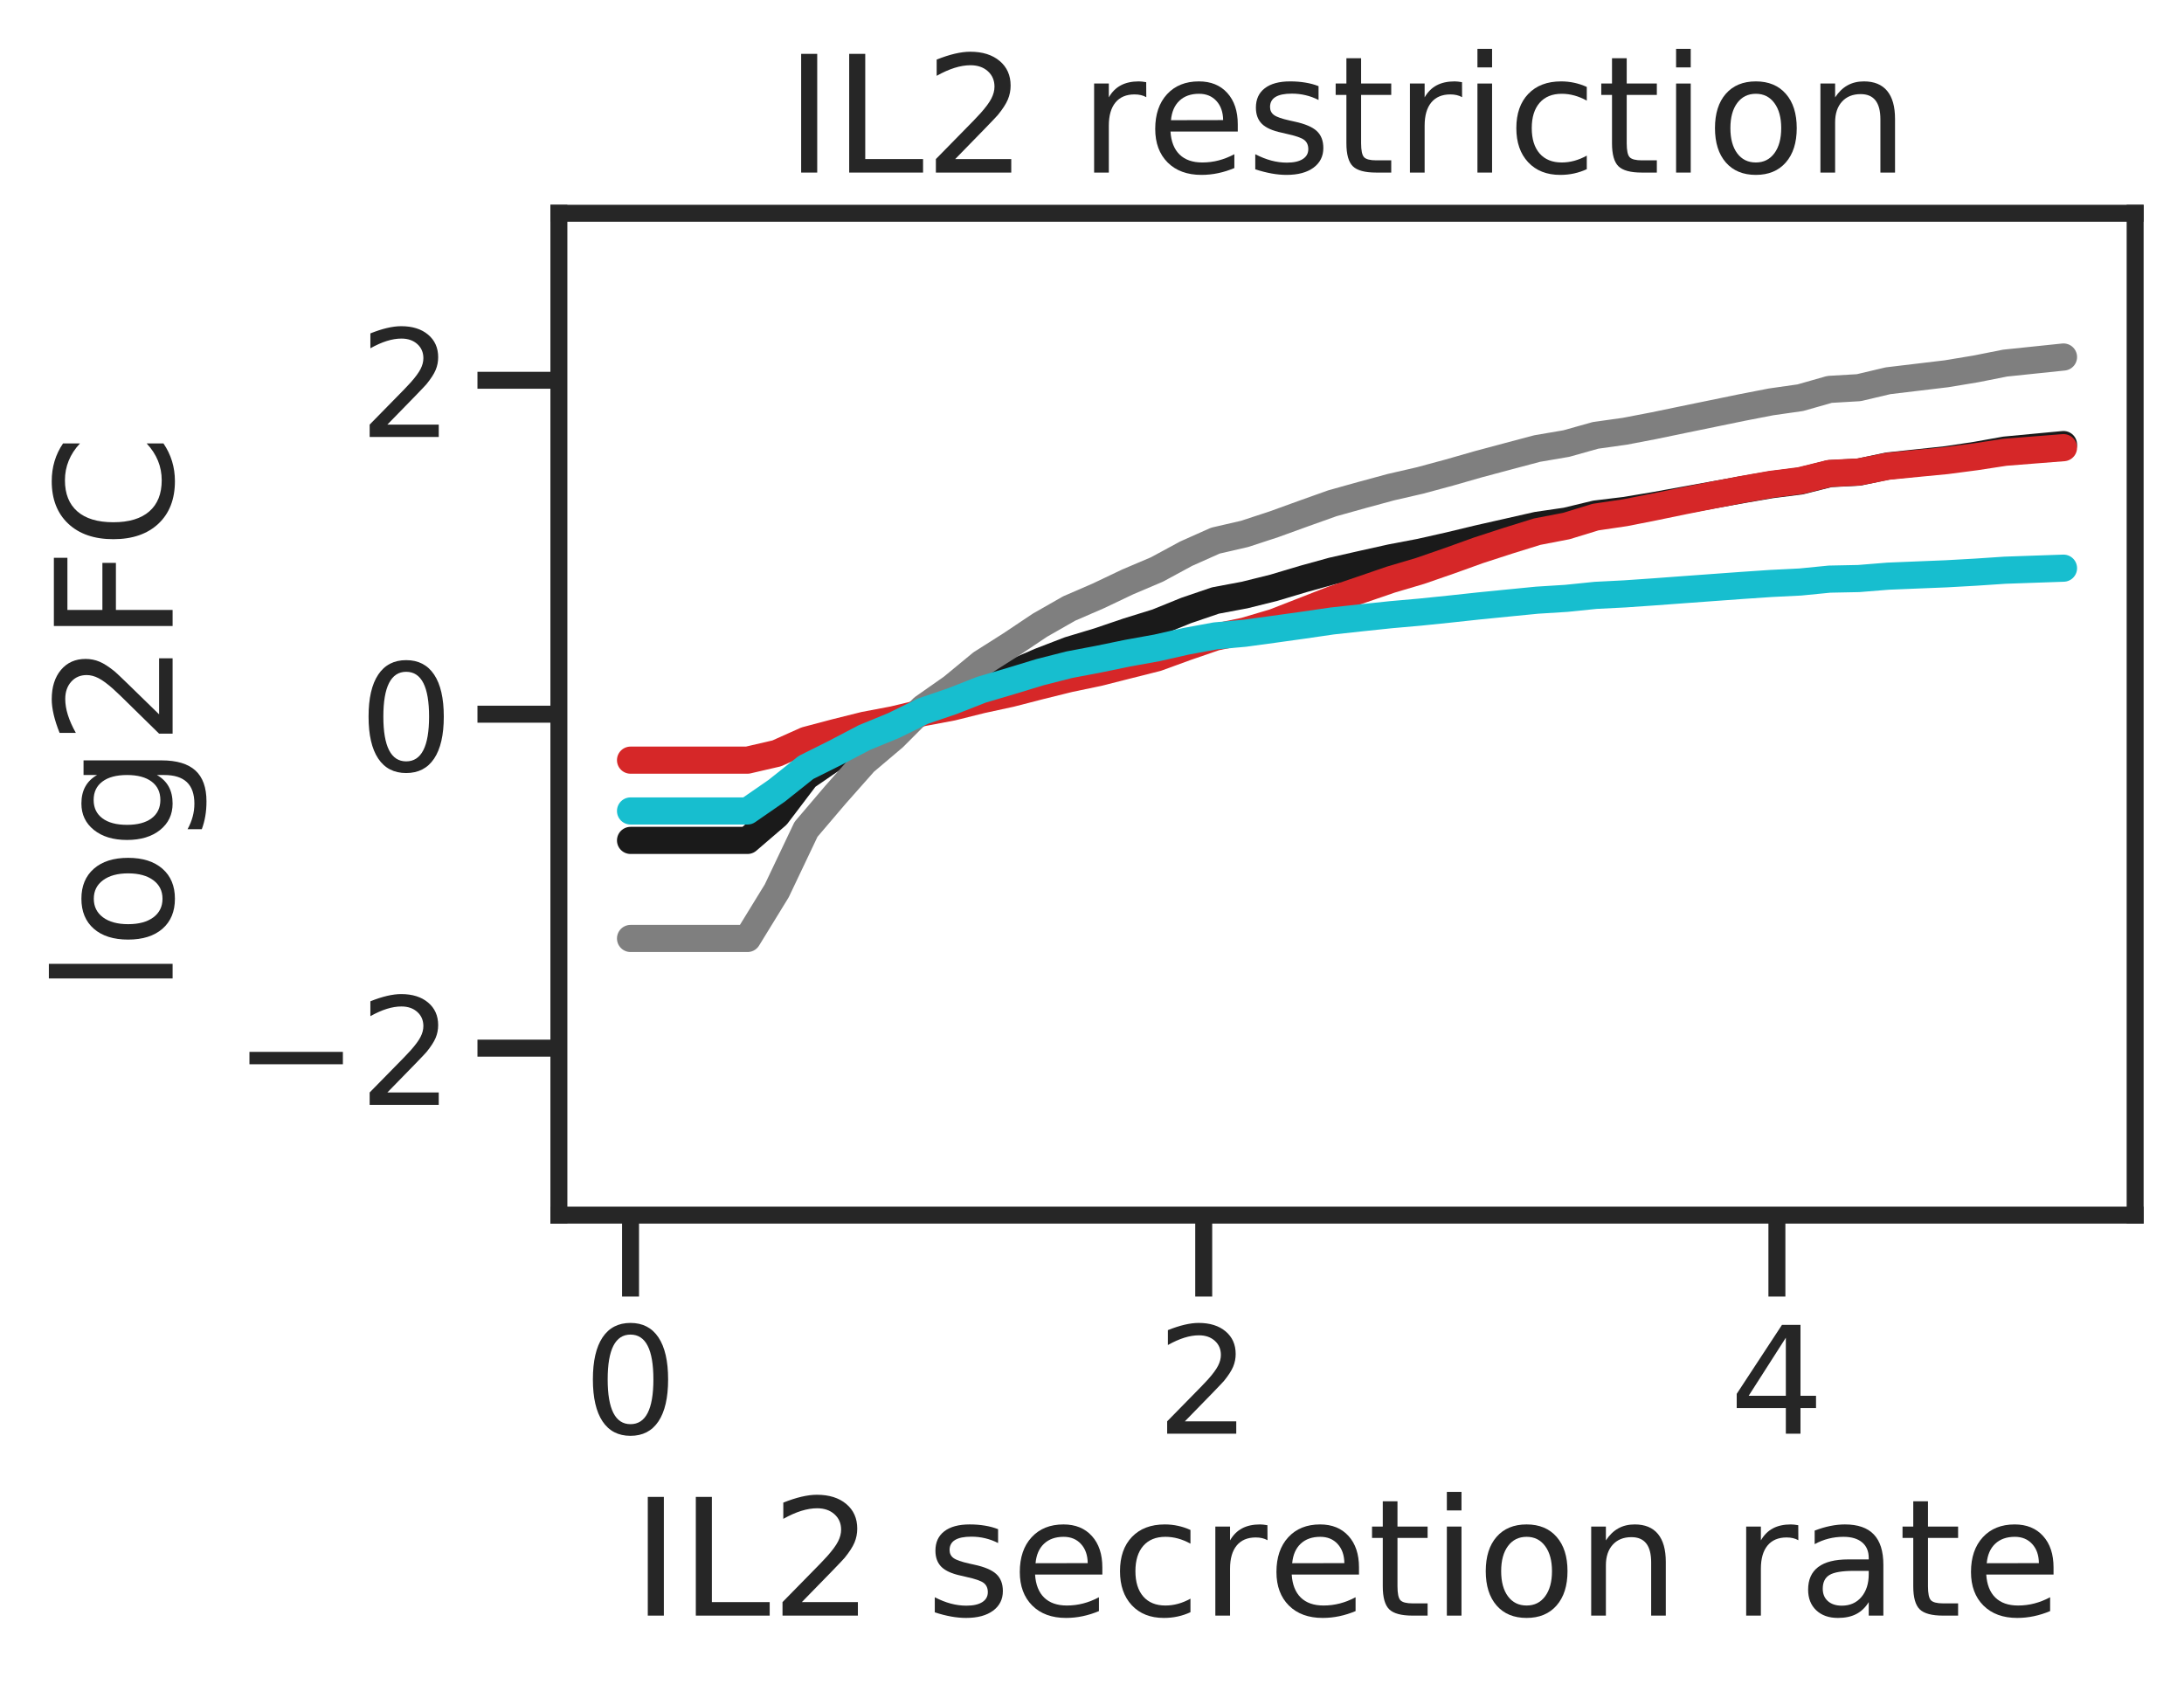 <?xml version="1.0" encoding="utf-8" standalone="no"?>
<!DOCTYPE svg PUBLIC "-//W3C//DTD SVG 1.1//EN"
  "http://www.w3.org/Graphics/SVG/1.1/DTD/svg11.dtd">
<!-- Created with matplotlib (https://matplotlib.org/) -->
<svg height="250.316pt" version="1.1" viewBox="0 0 321.845 250.316" width="321.845pt" xmlns="http://www.w3.org/2000/svg" xmlns:xlink="http://www.w3.org/1999/xlink">
 <defs>
  <style type="text/css">
*{stroke-linecap:butt;stroke-linejoin:round;}
  </style>
 </defs>
 <g id="figure_1">
  <g id="patch_1">
   <path d="M 0 250.316 
L 321.845 250.316 
L 321.845 0 
L 0 0 
z
" style="fill:#ffffff;"/>
  </g>
  <g id="axes_1">
   <g id="patch_2">
    <path d="M 82.36 179.096 
L 314.645 179.096 
L 314.645 31.436 
L 82.36 31.436 
z
" style="fill:#ffffff;"/>
   </g>
   <g id="matplotlib.axis_1">
    <g id="xtick_1">
     <g id="line2d_1">
      <defs>
       <path d="M 0 0 
L 0 12 
" id="mce7086f979" style="stroke:#262626;stroke-width:2.5;"/>
      </defs>
      <g>
       <use style="fill:#262626;stroke:#262626;stroke-width:2.5;" x="92.919" xlink:href="#mce7086f979" y="179.096"/>
      </g>
     </g>
     <g id="text_1">
      <!-- 0 -->
      <defs>
       <path d="M 31.781 66.406 
Q 24.172 66.406 20.328 58.906 
Q 16.5 51.422 16.5 36.375 
Q 16.5 21.391 20.328 13.891 
Q 24.172 6.391 31.781 6.391 
Q 39.453 6.391 43.281 13.891 
Q 47.125 21.391 47.125 36.375 
Q 47.125 51.422 43.281 58.906 
Q 39.453 66.406 31.781 66.406 
z
M 31.781 74.219 
Q 44.047 74.219 50.516 64.516 
Q 56.984 54.828 56.984 36.375 
Q 56.984 17.969 50.516 8.266 
Q 44.047 -1.422 31.781 -1.422 
Q 19.531 -1.422 13.062 8.266 
Q 6.594 17.969 6.594 36.375 
Q 6.594 54.828 13.062 64.516 
Q 19.531 74.219 31.781 74.219 
z
" id="DejaVuSans-48"/>
      </defs>
      <g style="fill:#262626;" transform="translate(85.92 211.313)scale(0.22 -0.22)">
       <use xlink:href="#DejaVuSans-48"/>
      </g>
     </g>
    </g>
    <g id="xtick_2">
     <g id="line2d_2">
      <g>
       <use style="fill:#262626;stroke:#262626;stroke-width:2.5;" x="177.386" xlink:href="#mce7086f979" y="179.096"/>
      </g>
     </g>
     <g id="text_2">
      <!-- 2 -->
      <defs>
       <path d="M 19.188 8.297 
L 53.609 8.297 
L 53.609 0 
L 7.328 0 
L 7.328 8.297 
Q 12.938 14.109 22.625 23.891 
Q 32.328 33.688 34.812 36.531 
Q 39.547 41.844 41.422 45.531 
Q 43.312 49.219 43.312 52.781 
Q 43.312 58.594 39.234 62.25 
Q 35.156 65.922 28.609 65.922 
Q 23.969 65.922 18.812 64.312 
Q 13.672 62.703 7.812 59.422 
L 7.812 69.391 
Q 13.766 71.781 18.938 73 
Q 24.125 74.219 28.422 74.219 
Q 39.75 74.219 46.484 68.547 
Q 53.219 62.891 53.219 53.422 
Q 53.219 48.922 51.531 44.891 
Q 49.859 40.875 45.406 35.406 
Q 44.188 33.984 37.641 27.219 
Q 31.109 20.453 19.188 8.297 
z
" id="DejaVuSans-50"/>
      </defs>
      <g style="fill:#262626;" transform="translate(170.387 211.313)scale(0.22 -0.22)">
       <use xlink:href="#DejaVuSans-50"/>
      </g>
     </g>
    </g>
    <g id="xtick_3">
     <g id="line2d_3">
      <g>
       <use style="fill:#262626;stroke:#262626;stroke-width:2.5;" x="261.853" xlink:href="#mce7086f979" y="179.096"/>
      </g>
     </g>
     <g id="text_3">
      <!-- 4 -->
      <defs>
       <path d="M 37.797 64.312 
L 12.891 25.391 
L 37.797 25.391 
z
M 35.203 72.906 
L 47.609 72.906 
L 47.609 25.391 
L 58.016 25.391 
L 58.016 17.188 
L 47.609 17.188 
L 47.609 0 
L 37.797 0 
L 37.797 17.188 
L 4.891 17.188 
L 4.891 26.703 
z
" id="DejaVuSans-52"/>
      </defs>
      <g style="fill:#262626;" transform="translate(254.855 211.313)scale(0.22 -0.22)">
       <use xlink:href="#DejaVuSans-52"/>
      </g>
     </g>
    </g>
    <g id="text_4">
     <!-- IL2 secretion rate -->
     <defs>
      <path d="M 9.812 72.906 
L 19.672 72.906 
L 19.672 0 
L 9.812 0 
z
" id="DejaVuSans-73"/>
      <path d="M 9.812 72.906 
L 19.672 72.906 
L 19.672 8.297 
L 55.172 8.297 
L 55.172 0 
L 9.812 0 
z
" id="DejaVuSans-76"/>
      <path id="DejaVuSans-32"/>
      <path d="M 44.281 53.078 
L 44.281 44.578 
Q 40.484 46.531 36.375 47.5 
Q 32.281 48.484 27.875 48.484 
Q 21.188 48.484 17.844 46.438 
Q 14.5 44.391 14.5 40.281 
Q 14.5 37.156 16.891 35.375 
Q 19.281 33.594 26.516 31.984 
L 29.594 31.297 
Q 39.156 29.25 43.188 25.516 
Q 47.219 21.781 47.219 15.094 
Q 47.219 7.469 41.188 3.016 
Q 35.156 -1.422 24.609 -1.422 
Q 20.219 -1.422 15.453 -0.562 
Q 10.688 0.297 5.422 2 
L 5.422 11.281 
Q 10.406 8.688 15.234 7.391 
Q 20.062 6.109 24.812 6.109 
Q 31.156 6.109 34.562 8.281 
Q 37.984 10.453 37.984 14.406 
Q 37.984 18.062 35.516 20.016 
Q 33.062 21.969 24.703 23.781 
L 21.578 24.516 
Q 13.234 26.266 9.516 29.906 
Q 5.812 33.547 5.812 39.891 
Q 5.812 47.609 11.281 51.797 
Q 16.75 56 26.812 56 
Q 31.781 56 36.172 55.266 
Q 40.578 54.547 44.281 53.078 
z
" id="DejaVuSans-115"/>
      <path d="M 56.203 29.594 
L 56.203 25.203 
L 14.891 25.203 
Q 15.484 15.922 20.484 11.062 
Q 25.484 6.203 34.422 6.203 
Q 39.594 6.203 44.453 7.469 
Q 49.312 8.734 54.109 11.281 
L 54.109 2.781 
Q 49.266 0.734 44.188 -0.344 
Q 39.109 -1.422 33.891 -1.422 
Q 20.797 -1.422 13.156 6.188 
Q 5.516 13.812 5.516 26.812 
Q 5.516 40.234 12.766 48.109 
Q 20.016 56 32.328 56 
Q 43.359 56 49.781 48.891 
Q 56.203 41.797 56.203 29.594 
z
M 47.219 32.234 
Q 47.125 39.594 43.094 43.984 
Q 39.062 48.391 32.422 48.391 
Q 24.906 48.391 20.391 44.141 
Q 15.875 39.891 15.188 32.172 
z
" id="DejaVuSans-101"/>
      <path d="M 48.781 52.594 
L 48.781 44.188 
Q 44.969 46.297 41.141 47.344 
Q 37.312 48.391 33.406 48.391 
Q 24.656 48.391 19.812 42.844 
Q 14.984 37.312 14.984 27.297 
Q 14.984 17.281 19.812 11.734 
Q 24.656 6.203 33.406 6.203 
Q 37.312 6.203 41.141 7.25 
Q 44.969 8.297 48.781 10.406 
L 48.781 2.094 
Q 45.016 0.344 40.984 -0.531 
Q 36.969 -1.422 32.422 -1.422 
Q 20.062 -1.422 12.781 6.344 
Q 5.516 14.109 5.516 27.297 
Q 5.516 40.672 12.859 48.328 
Q 20.219 56 33.016 56 
Q 37.156 56 41.109 55.141 
Q 45.062 54.297 48.781 52.594 
z
" id="DejaVuSans-99"/>
      <path d="M 41.109 46.297 
Q 39.594 47.172 37.812 47.578 
Q 36.031 48 33.891 48 
Q 26.266 48 22.188 43.047 
Q 18.109 38.094 18.109 28.812 
L 18.109 0 
L 9.078 0 
L 9.078 54.688 
L 18.109 54.688 
L 18.109 46.188 
Q 20.953 51.172 25.484 53.578 
Q 30.031 56 36.531 56 
Q 37.453 56 38.578 55.875 
Q 39.703 55.766 41.062 55.516 
z
" id="DejaVuSans-114"/>
      <path d="M 18.312 70.219 
L 18.312 54.688 
L 36.812 54.688 
L 36.812 47.703 
L 18.312 47.703 
L 18.312 18.016 
Q 18.312 11.328 20.141 9.422 
Q 21.969 7.516 27.594 7.516 
L 36.812 7.516 
L 36.812 0 
L 27.594 0 
Q 17.188 0 13.234 3.875 
Q 9.281 7.766 9.281 18.016 
L 9.281 47.703 
L 2.688 47.703 
L 2.688 54.688 
L 9.281 54.688 
L 9.281 70.219 
z
" id="DejaVuSans-116"/>
      <path d="M 9.422 54.688 
L 18.406 54.688 
L 18.406 0 
L 9.422 0 
z
M 9.422 75.984 
L 18.406 75.984 
L 18.406 64.594 
L 9.422 64.594 
z
" id="DejaVuSans-105"/>
      <path d="M 30.609 48.391 
Q 23.391 48.391 19.188 42.75 
Q 14.984 37.109 14.984 27.297 
Q 14.984 17.484 19.156 11.844 
Q 23.344 6.203 30.609 6.203 
Q 37.797 6.203 41.984 11.859 
Q 46.188 17.531 46.188 27.297 
Q 46.188 37.016 41.984 42.703 
Q 37.797 48.391 30.609 48.391 
z
M 30.609 56 
Q 42.328 56 49.016 48.375 
Q 55.719 40.766 55.719 27.297 
Q 55.719 13.875 49.016 6.219 
Q 42.328 -1.422 30.609 -1.422 
Q 18.844 -1.422 12.172 6.219 
Q 5.516 13.875 5.516 27.297 
Q 5.516 40.766 12.172 48.375 
Q 18.844 56 30.609 56 
z
" id="DejaVuSans-111"/>
      <path d="M 54.891 33.016 
L 54.891 0 
L 45.906 0 
L 45.906 32.719 
Q 45.906 40.484 42.875 44.328 
Q 39.844 48.188 33.797 48.188 
Q 26.516 48.188 22.312 43.547 
Q 18.109 38.922 18.109 30.906 
L 18.109 0 
L 9.078 0 
L 9.078 54.688 
L 18.109 54.688 
L 18.109 46.188 
Q 21.344 51.125 25.703 53.562 
Q 30.078 56 35.797 56 
Q 45.219 56 50.047 50.172 
Q 54.891 44.344 54.891 33.016 
z
" id="DejaVuSans-110"/>
      <path d="M 34.281 27.484 
Q 23.391 27.484 19.188 25 
Q 14.984 22.516 14.984 16.5 
Q 14.984 11.719 18.141 8.906 
Q 21.297 6.109 26.703 6.109 
Q 34.188 6.109 38.703 11.406 
Q 43.219 16.703 43.219 25.484 
L 43.219 27.484 
z
M 52.203 31.203 
L 52.203 0 
L 43.219 0 
L 43.219 8.297 
Q 40.141 3.328 35.547 0.953 
Q 30.953 -1.422 24.312 -1.422 
Q 15.922 -1.422 10.953 3.297 
Q 6 8.016 6 15.922 
Q 6 25.141 12.172 29.828 
Q 18.359 34.516 30.609 34.516 
L 43.219 34.516 
L 43.219 35.406 
Q 43.219 41.609 39.141 45 
Q 35.062 48.391 27.688 48.391 
Q 23 48.391 18.547 47.266 
Q 14.109 46.141 10.016 43.891 
L 10.016 52.203 
Q 14.938 54.109 19.578 55.047 
Q 24.219 56 28.609 56 
Q 40.484 56 46.344 49.844 
Q 52.203 43.703 52.203 31.203 
z
" id="DejaVuSans-97"/>
     </defs>
     <g style="fill:#262626;" transform="translate(93.107 238.124)scale(0.24 -0.24)">
      <use xlink:href="#DejaVuSans-73"/>
      <use x="29.492" xlink:href="#DejaVuSans-76"/>
      <use x="85.205" xlink:href="#DejaVuSans-50"/>
      <use x="148.828" xlink:href="#DejaVuSans-32"/>
      <use x="180.615" xlink:href="#DejaVuSans-115"/>
      <use x="232.715" xlink:href="#DejaVuSans-101"/>
      <use x="294.238" xlink:href="#DejaVuSans-99"/>
      <use x="349.219" xlink:href="#DejaVuSans-114"/>
      <use x="390.301" xlink:href="#DejaVuSans-101"/>
      <use x="451.824" xlink:href="#DejaVuSans-116"/>
      <use x="491.033" xlink:href="#DejaVuSans-105"/>
      <use x="518.816" xlink:href="#DejaVuSans-111"/>
      <use x="579.998" xlink:href="#DejaVuSans-110"/>
      <use x="643.377" xlink:href="#DejaVuSans-32"/>
      <use x="675.164" xlink:href="#DejaVuSans-114"/>
      <use x="716.277" xlink:href="#DejaVuSans-97"/>
      <use x="777.557" xlink:href="#DejaVuSans-116"/>
      <use x="816.766" xlink:href="#DejaVuSans-101"/>
     </g>
    </g>
   </g>
   <g id="matplotlib.axis_2">
    <g id="ytick_1">
     <g id="line2d_4">
      <defs>
       <path d="M 0 0 
L -12 0 
" id="mdf535675ce" style="stroke:#262626;stroke-width:2.5;"/>
      </defs>
      <g>
       <use style="fill:#262626;stroke:#262626;stroke-width:2.5;" x="82.36" xlink:href="#mdf535675ce" y="154.486"/>
      </g>
     </g>
     <g id="text_5">
      <!-- −2 -->
      <defs>
       <path d="M 10.594 35.5 
L 73.188 35.5 
L 73.188 27.203 
L 10.594 27.203 
z
" id="DejaVuSans-8722"/>
      </defs>
      <g style="fill:#262626;" transform="translate(34.428 162.845)scale(0.22 -0.22)">
       <use xlink:href="#DejaVuSans-8722"/>
       <use x="83.789" xlink:href="#DejaVuSans-50"/>
      </g>
     </g>
    </g>
    <g id="ytick_2">
     <g id="line2d_5">
      <g>
       <use style="fill:#262626;stroke:#262626;stroke-width:2.5;" x="82.36" xlink:href="#mdf535675ce" y="105.266"/>
      </g>
     </g>
     <g id="text_6">
      <!-- 0 -->
      <g style="fill:#262626;" transform="translate(52.863 113.625)scale(0.22 -0.22)">
       <use xlink:href="#DejaVuSans-48"/>
      </g>
     </g>
    </g>
    <g id="ytick_3">
     <g id="line2d_6">
      <g>
       <use style="fill:#262626;stroke:#262626;stroke-width:2.5;" x="82.36" xlink:href="#mdf535675ce" y="56.046"/>
      </g>
     </g>
     <g id="text_7">
      <!-- 2 -->
      <g style="fill:#262626;" transform="translate(52.863 64.405)scale(0.22 -0.22)">
       <use xlink:href="#DejaVuSans-50"/>
      </g>
     </g>
    </g>
    <g id="text_8">
     <!-- log2FC -->
     <defs>
      <path d="M 9.422 75.984 
L 18.406 75.984 
L 18.406 0 
L 9.422 0 
z
" id="DejaVuSans-108"/>
      <path d="M 45.406 27.984 
Q 45.406 37.75 41.375 43.109 
Q 37.359 48.484 30.078 48.484 
Q 22.859 48.484 18.828 43.109 
Q 14.797 37.75 14.797 27.984 
Q 14.797 18.266 18.828 12.891 
Q 22.859 7.516 30.078 7.516 
Q 37.359 7.516 41.375 12.891 
Q 45.406 18.266 45.406 27.984 
z
M 54.391 6.781 
Q 54.391 -7.172 48.188 -13.984 
Q 42 -20.797 29.203 -20.797 
Q 24.469 -20.797 20.266 -20.094 
Q 16.062 -19.391 12.109 -17.922 
L 12.109 -9.188 
Q 16.062 -11.328 19.922 -12.344 
Q 23.781 -13.375 27.781 -13.375 
Q 36.625 -13.375 41.016 -8.766 
Q 45.406 -4.156 45.406 5.172 
L 45.406 9.625 
Q 42.625 4.781 38.281 2.391 
Q 33.938 0 27.875 0 
Q 17.828 0 11.672 7.656 
Q 5.516 15.328 5.516 27.984 
Q 5.516 40.672 11.672 48.328 
Q 17.828 56 27.875 56 
Q 33.938 56 38.281 53.609 
Q 42.625 51.219 45.406 46.391 
L 45.406 54.688 
L 54.391 54.688 
z
" id="DejaVuSans-103"/>
      <path d="M 9.812 72.906 
L 51.703 72.906 
L 51.703 64.594 
L 19.672 64.594 
L 19.672 43.109 
L 48.578 43.109 
L 48.578 34.812 
L 19.672 34.812 
L 19.672 0 
L 9.812 0 
z
" id="DejaVuSans-70"/>
      <path d="M 64.406 67.281 
L 64.406 56.891 
Q 59.422 61.531 53.781 63.812 
Q 48.141 66.109 41.797 66.109 
Q 29.297 66.109 22.656 58.469 
Q 16.016 50.828 16.016 36.375 
Q 16.016 21.969 22.656 14.328 
Q 29.297 6.688 41.797 6.688 
Q 48.141 6.688 53.781 8.984 
Q 59.422 11.281 64.406 15.922 
L 64.406 5.609 
Q 59.234 2.094 53.438 0.328 
Q 47.656 -1.422 41.219 -1.422 
Q 24.656 -1.422 15.125 8.703 
Q 5.609 18.844 5.609 36.375 
Q 5.609 53.953 15.125 64.078 
Q 24.656 74.219 41.219 74.219 
Q 47.75 74.219 53.531 72.484 
Q 59.328 70.75 64.406 67.281 
z
" id="DejaVuSans-67"/>
     </defs>
     <g style="fill:#262626;" transform="translate(25.436 146.477)rotate(-90)scale(0.24 -0.24)">
      <use xlink:href="#DejaVuSans-108"/>
      <use x="27.783" xlink:href="#DejaVuSans-111"/>
      <use x="88.965" xlink:href="#DejaVuSans-103"/>
      <use x="152.441" xlink:href="#DejaVuSans-50"/>
      <use x="216.064" xlink:href="#DejaVuSans-70"/>
      <use x="273.584" xlink:href="#DejaVuSans-67"/>
     </g>
    </g>
   </g>
   <g id="line2d_7">
    <path clip-path="url(#p11eca63d5c)" d="M 92.919 123.867 
L 97.228 123.867 
L 101.538 123.867 
L 105.847 123.867 
L 110.157 123.867 
L 114.466 120.165 
L 118.776 114.489 
L 123.086 111.535 
L 127.395 108.92 
L 131.705 107.036 
L 136.014 104.772 
L 140.324 103.107 
L 144.633 101.035 
L 148.943 99.349 
L 153.252 97.484 
L 157.562 95.824 
L 161.872 94.526 
L 166.181 93.062 
L 170.491 91.724 
L 174.8 89.978 
L 179.11 88.509 
L 183.419 87.699 
L 187.729 86.627 
L 192.038 85.338 
L 196.348 84.147 
L 200.658 83.169 
L 204.967 82.209 
L 209.277 81.387 
L 213.586 80.416 
L 217.896 79.379 
L 222.205 78.405 
L 226.515 77.428 
L 230.824 76.798 
L 235.134 75.757 
L 239.444 75.236 
L 243.753 74.518 
L 248.063 73.738 
L 252.372 72.963 
L 256.682 72.184 
L 260.991 71.445 
L 265.301 70.901 
L 269.61 69.812 
L 273.92 69.587 
L 278.23 68.676 
L 282.539 68.214 
L 286.849 67.752 
L 291.158 67.107 
L 295.468 66.337 
L 299.777 65.93 
L 304.087 65.524 
" style="fill:none;stroke:#1a1a1a;stroke-linecap:round;stroke-width:4;"/>
   </g>
   <g id="line2d_8">
    <path clip-path="url(#p11eca63d5c)" d="M 92.919 138.32 
L 97.228 138.32 
L 101.538 138.32 
L 105.847 138.32 
L 110.157 138.32 
L 114.466 131.3 
L 118.776 122.239 
L 123.086 117.177 
L 127.395 112.309 
L 131.705 108.659 
L 136.014 104.34 
L 140.324 101.315 
L 144.633 97.762 
L 148.943 95.028 
L 153.252 92.145 
L 157.562 89.685 
L 161.872 87.818 
L 166.181 85.767 
L 170.491 83.936 
L 174.8 81.604 
L 179.11 79.683 
L 183.419 78.688 
L 187.729 77.274 
L 192.038 75.713 
L 196.348 74.175 
L 200.658 72.972 
L 204.967 71.803 
L 209.277 70.81 
L 213.586 69.645 
L 217.896 68.41 
L 222.205 67.258 
L 226.515 66.112 
L 230.824 65.376 
L 235.134 64.166 
L 239.444 63.563 
L 243.753 62.736 
L 248.063 61.842 
L 252.372 60.957 
L 256.682 60.07 
L 260.991 59.232 
L 265.301 58.618 
L 269.61 57.392 
L 273.92 57.139 
L 278.23 56.119 
L 282.539 55.604 
L 286.849 55.089 
L 291.158 54.373 
L 295.468 53.519 
L 299.777 53.069 
L 304.087 52.62 
" style="fill:none;stroke:#7f7f7f;stroke-linecap:round;stroke-width:4;"/>
   </g>
   <g id="line2d_9">
    <path clip-path="url(#p11eca63d5c)" d="M 92.919 112.038 
L 97.228 112.038 
L 101.538 112.038 
L 105.847 112.038 
L 110.157 112.038 
L 114.466 111.039 
L 118.776 109.109 
L 123.086 107.967 
L 127.395 106.892 
L 131.705 106.074 
L 136.014 105.033 
L 140.324 104.222 
L 144.633 103.148 
L 148.943 102.213 
L 153.252 101.103 
L 157.562 100.035 
L 161.872 99.135 
L 166.181 98.043 
L 170.491 96.957 
L 174.8 95.387 
L 179.11 93.903 
L 183.419 93.01 
L 187.729 91.735 
L 192.038 90.057 
L 196.348 88.37 
L 200.658 86.904 
L 204.967 85.424 
L 209.277 84.147 
L 213.586 82.655 
L 217.896 81.104 
L 222.205 79.704 
L 226.515 78.363 
L 230.824 77.531 
L 235.134 76.212 
L 239.444 75.576 
L 243.753 74.727 
L 248.063 73.836 
L 252.372 72.982 
L 256.682 72.151 
L 260.991 71.388 
L 265.301 70.841 
L 269.61 69.78 
L 273.92 69.567 
L 278.23 68.719 
L 282.539 68.299 
L 286.849 67.886 
L 291.158 67.321 
L 295.468 66.661 
L 299.777 66.319 
L 304.087 65.981 
" style="fill:none;stroke:#d62728;stroke-linecap:round;stroke-width:4;"/>
   </g>
   <g id="line2d_10">
    <path clip-path="url(#p11eca63d5c)" d="M 92.919 119.527 
L 97.228 119.527 
L 101.538 119.527 
L 105.847 119.527 
L 110.157 119.527 
L 114.466 116.545 
L 118.776 113.113 
L 123.086 110.96 
L 127.395 108.7 
L 131.705 106.93 
L 136.014 104.813 
L 140.324 103.347 
L 144.633 101.657 
L 148.943 100.385 
L 153.252 99.072 
L 157.562 97.974 
L 161.872 97.154 
L 166.181 96.268 
L 170.491 95.489 
L 174.8 94.513 
L 179.11 93.722 
L 183.419 93.334 
L 187.729 92.747 
L 192.038 92.146 
L 196.348 91.519 
L 200.658 91.051 
L 204.967 90.6 
L 209.277 90.219 
L 213.586 89.777 
L 217.896 89.312 
L 222.205 88.883 
L 226.515 88.46 
L 230.824 88.19 
L 235.134 87.75 
L 239.444 87.532 
L 243.753 87.234 
L 248.063 86.915 
L 252.372 86.601 
L 256.682 86.288 
L 260.991 85.995 
L 265.301 85.781 
L 269.61 85.357 
L 273.92 85.27 
L 278.23 84.921 
L 282.539 84.745 
L 286.849 84.571 
L 291.158 84.329 
L 295.468 84.042 
L 299.777 83.892 
L 304.087 83.743 
" style="fill:none;stroke:#17becf;stroke-linecap:round;stroke-width:4;"/>
   </g>
   <g id="patch_3">
    <path d="M 82.36 179.096 
L 82.36 31.436 
" style="fill:none;stroke:#262626;stroke-linecap:square;stroke-linejoin:miter;stroke-width:2.5;"/>
   </g>
   <g id="patch_4">
    <path d="M 314.645 179.096 
L 314.645 31.436 
" style="fill:none;stroke:#262626;stroke-linecap:square;stroke-linejoin:miter;stroke-width:2.5;"/>
   </g>
   <g id="patch_5">
    <path d="M 82.36 179.096 
L 314.645 179.096 
" style="fill:none;stroke:#262626;stroke-linecap:square;stroke-linejoin:miter;stroke-width:2.5;"/>
   </g>
   <g id="patch_6">
    <path d="M 82.36 31.436 
L 314.645 31.436 
" style="fill:none;stroke:#262626;stroke-linecap:square;stroke-linejoin:miter;stroke-width:2.5;"/>
   </g>
   <g id="text_9">
    <!-- IL2 restriction -->
    <g style="fill:#262626;" transform="translate(115.708 25.436)scale(0.24 -0.24)">
     <use xlink:href="#DejaVuSans-73"/>
     <use x="29.492" xlink:href="#DejaVuSans-76"/>
     <use x="85.205" xlink:href="#DejaVuSans-50"/>
     <use x="148.828" xlink:href="#DejaVuSans-32"/>
     <use x="180.615" xlink:href="#DejaVuSans-114"/>
     <use x="221.697" xlink:href="#DejaVuSans-101"/>
     <use x="283.221" xlink:href="#DejaVuSans-115"/>
     <use x="335.32" xlink:href="#DejaVuSans-116"/>
     <use x="374.529" xlink:href="#DejaVuSans-114"/>
     <use x="415.643" xlink:href="#DejaVuSans-105"/>
     <use x="443.426" xlink:href="#DejaVuSans-99"/>
     <use x="498.406" xlink:href="#DejaVuSans-116"/>
     <use x="537.615" xlink:href="#DejaVuSans-105"/>
     <use x="565.398" xlink:href="#DejaVuSans-111"/>
     <use x="626.58" xlink:href="#DejaVuSans-110"/>
    </g>
   </g>
  </g>
 </g>
 <defs>
  <clipPath id="p11eca63d5c">
   <rect height="147.66" width="232.285" x="82.36" y="31.436"/>
  </clipPath>
 </defs>
</svg>

